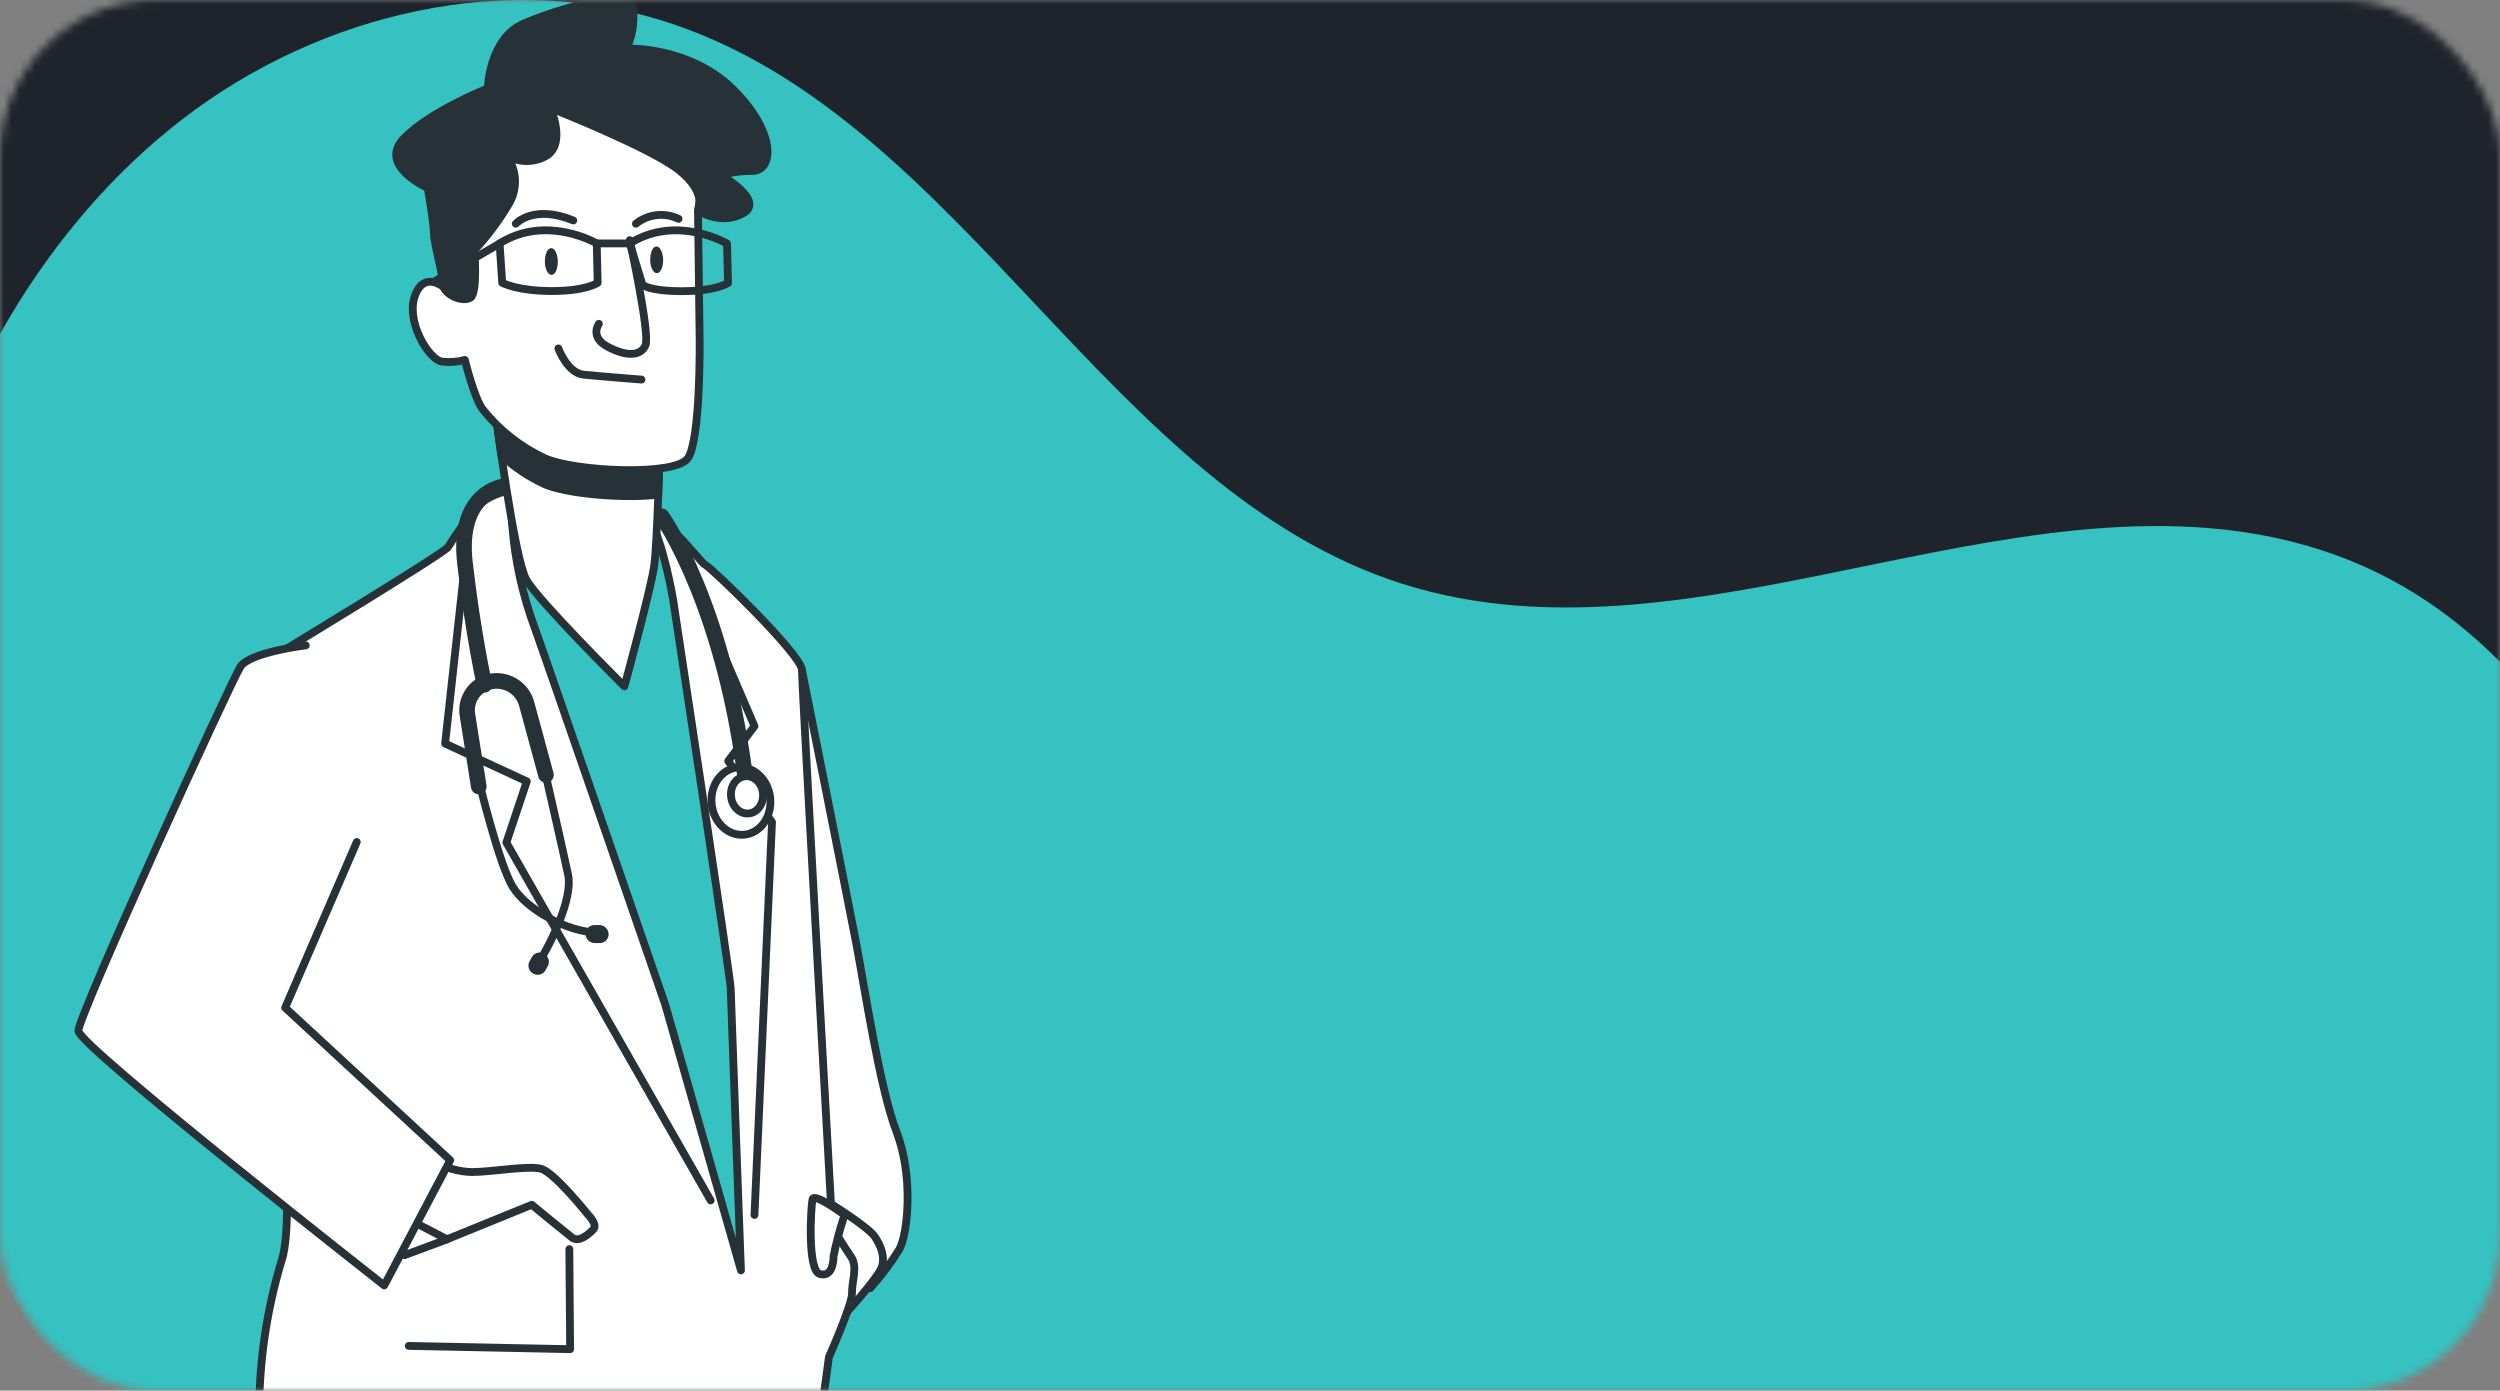 <svg width="320" height="178" viewBox="0 0 320 178" fill="none" xmlns="http://www.w3.org/2000/svg">
    <rect x="0" y="0" width="320" height="178" fill="#808080" stroke="none"/>
    <mask id="mask0_24_601" style="mask-type:alpha" maskUnits="userSpaceOnUse" x="0" y="0" width="320" height="178">
        <rect width="320" height="178" rx="20" fill="#D9D9D9"/>
    </mask>
    <g mask="url(#mask0_24_601)">
        <path d="M-9.525 122H285.85C305.038 109.876 319.022 95.306 328.794 73.839C340.626 47.644 343.17 18.454 336.037 -9.259C330.232 -31.527 317.735 -52.657 298.631 -66.512C279.527 -80.366 253.503 -86.11 230.761 -78.834C190.497 -65.93 170.724 -18.292 130.199 -6.168C88.586 6.282 42.172 -23.908 1.094 -9.835C-25.481 -0.727 -42.758 26.527 -42.997 53.568C-43.226 79.514 -29.503 104.419 -9.525 122Z" fill="#1E232C"/>
        <path d="M308.972 201H35.191C17.406 189.054 4.444 174.699 -4.613 153.547C-15.58 127.737 -17.938 98.977 -11.327 71.671C-5.946 49.731 5.637 28.911 23.345 15.261C41.052 1.61 65.173 -4.05 86.253 3.12C123.573 15.834 141.9 62.771 179.463 74.717C218.033 86.984 261.055 57.237 299.129 71.103C323.762 80.077 339.775 106.931 339.997 133.574C340.209 159.139 327.49 183.678 308.972 201Z" fill="#35C2C1"/>
        <path d="M102.644 85.755C102.644 85.755 108.543 115.269 109.592 120.73C110.641 126.19 112.567 139.168 114.751 144.86C116.935 150.552 116.222 157.839 115.13 159.888C114.034 161.668 112.776 163.344 111.372 164.894L104.045 155.37C104.045 155.37 99.686 108.703 99.522 102.094C99.359 95.484 102.644 85.755 102.644 85.755Z" fill="white" stroke="#263238" stroke-linecap="round" stroke-linejoin="round"/>
        <path d="M106.53 154.204C106.53 154.204 111.174 157.093 111.991 158.319C112.808 159.545 113.393 161.105 112.756 162.433C112.12 163.762 108.654 167.774 107.777 168.554C106.9 169.334 106.161 166.222 106.058 163.548C105.954 160.873 106.53 154.204 106.53 154.204Z" fill="white" stroke="#263238" stroke-linecap="round" stroke-linejoin="round"/>
        <path d="M66.442 62.447C66.442 62.447 62.666 63.081 61.23 64.761C59.791 66.396 58.497 68.151 57.361 70.008C57.163 70.642 34.96 84.075 34.96 84.075L36.56 148.126C36.56 148.126 37.222 157.993 36.044 161.353C34.054 167.96 33.088 174.832 33.18 181.729C33.387 189.916 33.92 203.16 33.92 203.16C33.92 203.16 59.33 208.201 71.549 208.201C79.066 208.183 86.575 207.756 94.045 206.923L95.051 196.422L96.581 207.138L101.801 205.423L106.101 173.706C106.101 173.706 109.093 166.985 109.059 165.511C109.024 164.036 109.815 162.15 108.947 160.89C108.078 159.63 106.531 157.11 106.531 157.11C106.531 157.11 102.644 87.649 102.644 85.755C102.644 83.86 91.147 72.742 90.296 72.322C89.444 71.902 84.199 64.127 77.397 62.035C70.595 59.944 66.442 62.447 66.442 62.447Z" fill="white" stroke="#263238" stroke-linecap="round" stroke-linejoin="round"/>
        <path d="M59.519 72.108L56.974 95.176L67.43 100.019L64.816 107.846L90.966 153.656" stroke="#263238" stroke-linecap="round" stroke-linejoin="round"/>
        <path d="M88.73 74.697L96.573 92.947L93.21 97.413L98.817 105.231L96.573 155.516" stroke="#263238" stroke-linecap="round" stroke-linejoin="round"/>
        <path d="M65.47 65.601C65.66 70.102 66.48 74.553 67.903 78.828C70.165 85.129 85.153 128.599 85.153 128.599L94.844 162.613C94.844 162.613 93.563 127.964 93.529 126.499C93.494 125.033 86.185 76.934 86.185 76.934C86.185 76.934 84.938 69.167 82.969 66.227C81 63.287 67.8 57.826 65.47 65.601Z" fill="#35C2C1" stroke="#263238" stroke-linecap="round" stroke-linejoin="round"/>
        <path d="M64.541 62.241C64.541 62.241 58.444 62.867 59.519 72.108C60.594 81.349 62.013 87.649 62.013 87.649" stroke="#263238" stroke-width="2" stroke-linecap="round" stroke-linejoin="round"/>
        <path d="M61.265 99.831C61.265 99.831 63.845 110.537 65.607 113.478C67.37 116.418 72.702 119.358 76.494 119.358" stroke="#263238" stroke-linecap="round" stroke-linejoin="round"/>
        <path d="M69.417 97.31C69.417 97.31 72.254 109.697 72.727 112.011C73.2 114.326 71.635 118.723 69.004 123.155" stroke="#263238" stroke-linecap="round" stroke-linejoin="round"/>
        <path d="M68.247 124.621C67.977 124.473 67.776 124.224 67.689 123.928C67.602 123.633 67.636 123.315 67.783 123.044L68.084 122.495C68.158 122.364 68.257 122.249 68.377 122.157C68.496 122.065 68.632 121.997 68.778 121.958C68.924 121.919 69.076 121.909 69.225 121.929C69.375 121.949 69.519 121.999 69.649 122.075C69.919 122.224 70.121 122.473 70.209 122.768C70.298 123.063 70.266 123.38 70.122 123.653L69.821 124.193C69.747 124.325 69.647 124.441 69.528 124.534C69.408 124.627 69.271 124.696 69.124 124.736C68.978 124.776 68.825 124.786 68.674 124.767C68.524 124.747 68.379 124.698 68.247 124.621Z" fill="#263238"/>
        <path d="M77.904 119.59C77.904 119.741 77.874 119.89 77.814 120.029C77.755 120.169 77.668 120.294 77.559 120.399C77.45 120.504 77.321 120.586 77.179 120.64C77.037 120.693 76.886 120.718 76.735 120.713H76.107C75.797 120.706 75.503 120.578 75.287 120.357C75.072 120.135 74.952 119.838 74.955 119.53C74.953 119.379 74.983 119.229 75.041 119.09C75.1 118.951 75.186 118.825 75.294 118.72C75.403 118.615 75.531 118.533 75.672 118.48C75.814 118.426 75.964 118.401 76.115 118.407H76.743C77.053 118.415 77.347 118.544 77.563 118.764C77.78 118.985 77.902 119.281 77.904 119.59Z" fill="#263238"/>
        <path d="M61.282 100.671L59.837 91.541C59.676 90.6 59.881 89.633 60.41 88.837C60.938 88.04 61.752 87.475 62.684 87.255V87.255C63.688 87.027 64.742 87.197 65.624 87.727C66.506 88.258 67.147 89.109 67.413 90.101L69.881 99.188" stroke="#263238" stroke-width="2" stroke-linecap="round" stroke-linejoin="round"/>
        <path d="M95.273 106.841C97.343 106.634 98.827 104.538 98.588 102.159C98.349 99.78 96.478 98.019 94.408 98.226C92.338 98.433 90.854 100.529 91.093 102.908C91.332 105.286 93.204 107.047 95.273 106.841Z" fill="white" stroke="#263238" stroke-linecap="round" stroke-linejoin="round"/>
        <path d="M84.697 66.09C84.697 66.09 92.978 77.705 95.618 101.382" stroke="#263238" stroke-width="2" stroke-linecap="round" stroke-linejoin="round"/>
        <path d="M95.838 104.123C96.968 104.018 97.785 102.867 97.662 101.552C97.54 100.237 96.524 99.255 95.394 99.36C94.264 99.465 93.447 100.616 93.57 101.931C93.692 103.246 94.708 104.228 95.838 104.123Z" fill="white" stroke="#263238" stroke-linecap="round" stroke-linejoin="round"/>
        <path d="M107.941 156.013C107.433 157.582 107.016 159.179 106.694 160.796C106.694 161.482 106.531 163.531 104.922 163.068C103.314 162.605 103.796 154.418 104.002 153.51C104.209 152.601 108.121 155.541 108.121 155.541" fill="white"/>
        <path d="M107.941 156.013C107.433 157.582 107.016 159.179 106.694 160.796C106.694 161.482 106.531 163.531 104.922 163.068C103.314 162.605 103.796 154.418 104.002 153.51C104.209 152.601 108.121 155.541 108.121 155.541" stroke="#263238" stroke-linecap="round" stroke-linejoin="round"/>
        <path d="M55.744 148.761C57.175 149.546 58.773 149.978 60.405 150.021C62.933 150.021 67.551 149.164 69.245 149.601C70.939 150.038 75.264 155.473 75.264 155.473C75.264 155.473 76.554 156.733 75.944 157.367C75.333 158.002 74.086 159.082 73.226 158.413C72.366 157.744 68.067 154.213 68.067 154.213L57.223 158.627L52.769 156.313L55.744 148.761Z" fill="white" stroke="#263238" stroke-linecap="round" stroke-linejoin="round"/>
        <path d="M39.139 82.609C39.139 82.609 31.994 83.466 30.781 85.335C29.569 87.204 9.988 130.065 10.031 131.959C10.074 133.854 49.183 164.534 49.183 164.534L57.627 148.512L36.499 128.985L45.666 107.777" fill="white"/>
        <path d="M39.139 82.609C39.139 82.609 31.994 83.466 30.781 85.335C29.569 87.204 9.988 130.065 10.031 131.959C10.074 133.854 49.183 164.534 49.183 164.534L57.627 148.512L36.499 128.985L45.666 107.777" stroke="#263238" stroke-linecap="round" stroke-linejoin="round"/>
        <path d="M52.322 172.275L72.977 172.695L72.874 159.888" stroke="#263238" stroke-linecap="round" stroke-linejoin="round"/>
        <path d="M57.249 158.627L51.789 160.659" stroke="#263238" stroke-linecap="round" stroke-linejoin="round"/>
        <path d="M63.475 53.206C63.475 53.206 65.822 71.482 67.37 74.208C68.918 76.934 79.925 87.855 79.925 87.855C79.925 87.855 83.365 75.262 83.751 72.322C84.138 69.382 84.439 57.621 84.439 57.621L63.432 51.74L63.475 53.206Z" fill="white" stroke="#263238" stroke-linecap="round" stroke-linejoin="round"/>
        <path d="M63.475 53.206C63.475 53.206 63.75 55.349 64.171 58.272C65.818 59.801 67.699 61.057 69.744 61.993C72.452 63.184 79.675 63.853 84.242 63.321C84.362 60.244 84.439 57.621 84.439 57.621L63.432 51.74L63.475 53.206Z" fill="#263238" stroke="#263238" stroke-linecap="round" stroke-linejoin="round"/>
        <path d="M57.387 37.253C57.387 37.253 54.575 34.313 53.182 37.665C51.789 41.016 54.901 46.065 56.561 46.28C57.546 46.408 58.546 46.335 59.502 46.065C59.502 46.065 60.68 50.9 61.764 52.366C63.896 55.054 66.629 57.208 69.743 58.658C73.579 60.372 86.417 60.981 88.042 58.658C89.668 56.335 89.573 43.957 89.547 42.911C89.522 41.865 89.341 26.898 89.341 26.898C89.341 26.898 90.493 21.703 88.928 18.128C87.363 14.554 71.653 9.556 67.706 11.622C63.758 13.688 59.21 17.288 58.9 21.909C58.59 26.529 58.78 34.09 58.78 34.09L57.387 37.253Z" fill="white" stroke="#263238" stroke-linecap="round" stroke-linejoin="round"/>
        <path d="M80.604 30.738C80.604 30.738 83.227 42.739 82.625 44.179C82.023 45.62 80.14 45.645 77.784 44.385C75.428 43.125 76.657 41.445 76.657 41.445" stroke="#263238" stroke-linecap="round" stroke-linejoin="round"/>
        <path d="M71.472 44.6C71.472 44.6 72.607 47.746 74.714 47.96C76.821 48.174 82.109 48.586 82.109 48.586" stroke="#263238" stroke-linecap="round" stroke-linejoin="round"/>
        <path d="M63.948 31.158L64.283 36.199C64.283 36.199 66.209 37.253 70.629 37.253C75.049 37.253 76.502 36.199 76.502 36.199L76.382 31.158C76.382 31.158 69.967 27.378 63.948 31.158Z" stroke="#263238" stroke-linecap="round" stroke-linejoin="round"/>
        <path d="M80.621 31.158L82.221 36.413C82.221 36.413 82.874 37.27 87.303 37.27C91.731 37.27 93.185 36.216 93.185 36.216L93.056 31.175C93.056 31.175 86.632 27.378 80.621 31.158Z" stroke="#263238" stroke-linecap="round" stroke-linejoin="round"/>
        <path d="M76.408 31.158H80.621" stroke="#263238" stroke-linecap="round" stroke-linejoin="round"/>
        <path d="M63.974 31.158L55.667 35.993" stroke="#263238" stroke-linecap="round" stroke-linejoin="round"/>
        <path d="M66.02 28.638C66.02 28.638 68.273 26.118 73.381 28.218" stroke="#263238" stroke-linecap="round" stroke-linejoin="round"/>
        <path d="M81.395 28.638C82.154 28.031 83.069 27.651 84.035 27.54C85.001 27.429 85.979 27.593 86.856 28.012" stroke="#263238" stroke-linecap="round" stroke-linejoin="round"/>
        <path d="M71.403 33.473C71.403 34.398 71.068 35.187 70.603 35.187C70.139 35.187 69.744 34.433 69.744 33.473C69.744 32.513 70.079 31.758 70.552 31.758C71.025 31.758 71.386 32.538 71.403 33.473Z" fill="#263238"/>
        <path d="M84.887 33.258C84.887 34.184 84.551 34.973 84.087 34.973C83.623 34.973 83.227 34.218 83.227 33.258C83.227 32.298 83.562 31.544 84.027 31.544C84.491 31.544 84.861 32.333 84.887 33.258Z" fill="#263238"/>
        <path d="M70.457 13.834C70.457 13.834 72.487 18.3 69.967 19.929C69.19 20.377 68.307 20.613 67.409 20.613C66.511 20.613 65.628 20.377 64.851 19.929C65.52 20.851 65.895 21.954 65.924 23.092C65.953 24.231 65.636 25.351 65.014 26.306C63.779 28.358 62.338 30.279 60.715 32.041C60.715 32.041 61.17 37.467 60.224 38.102C59.279 38.736 56.699 37.785 56.656 36.19C56.613 34.596 55.581 31.407 55.538 29.812C55.495 28.218 54.755 24.069 54.755 24.069C54.755 24.069 48.289 21.197 51.72 17.691C55.151 14.185 62.434 11.313 62.434 11.313C62.434 11.313 62.598 4.936 67.026 3.024C71.455 1.113 80.983 -1.759 81.06 1.43C81.181 3.071 80.885 4.716 80.2 6.213C80.2 6.213 88.189 5.896 93.761 11.356C99.333 16.817 99.144 21.883 96.263 21.883C93.382 21.883 92.445 22.517 92.445 22.517C92.445 22.517 97.957 25.706 95.12 27.301C92.282 28.895 89.358 26.984 89.358 26.984C89.358 26.984 90.579 24.755 86.985 21.84C83.39 18.926 70.457 13.834 70.457 13.834Z" fill="#263238" stroke="#263238" stroke-linecap="round" stroke-linejoin="round"/>
    </g>
</svg>
